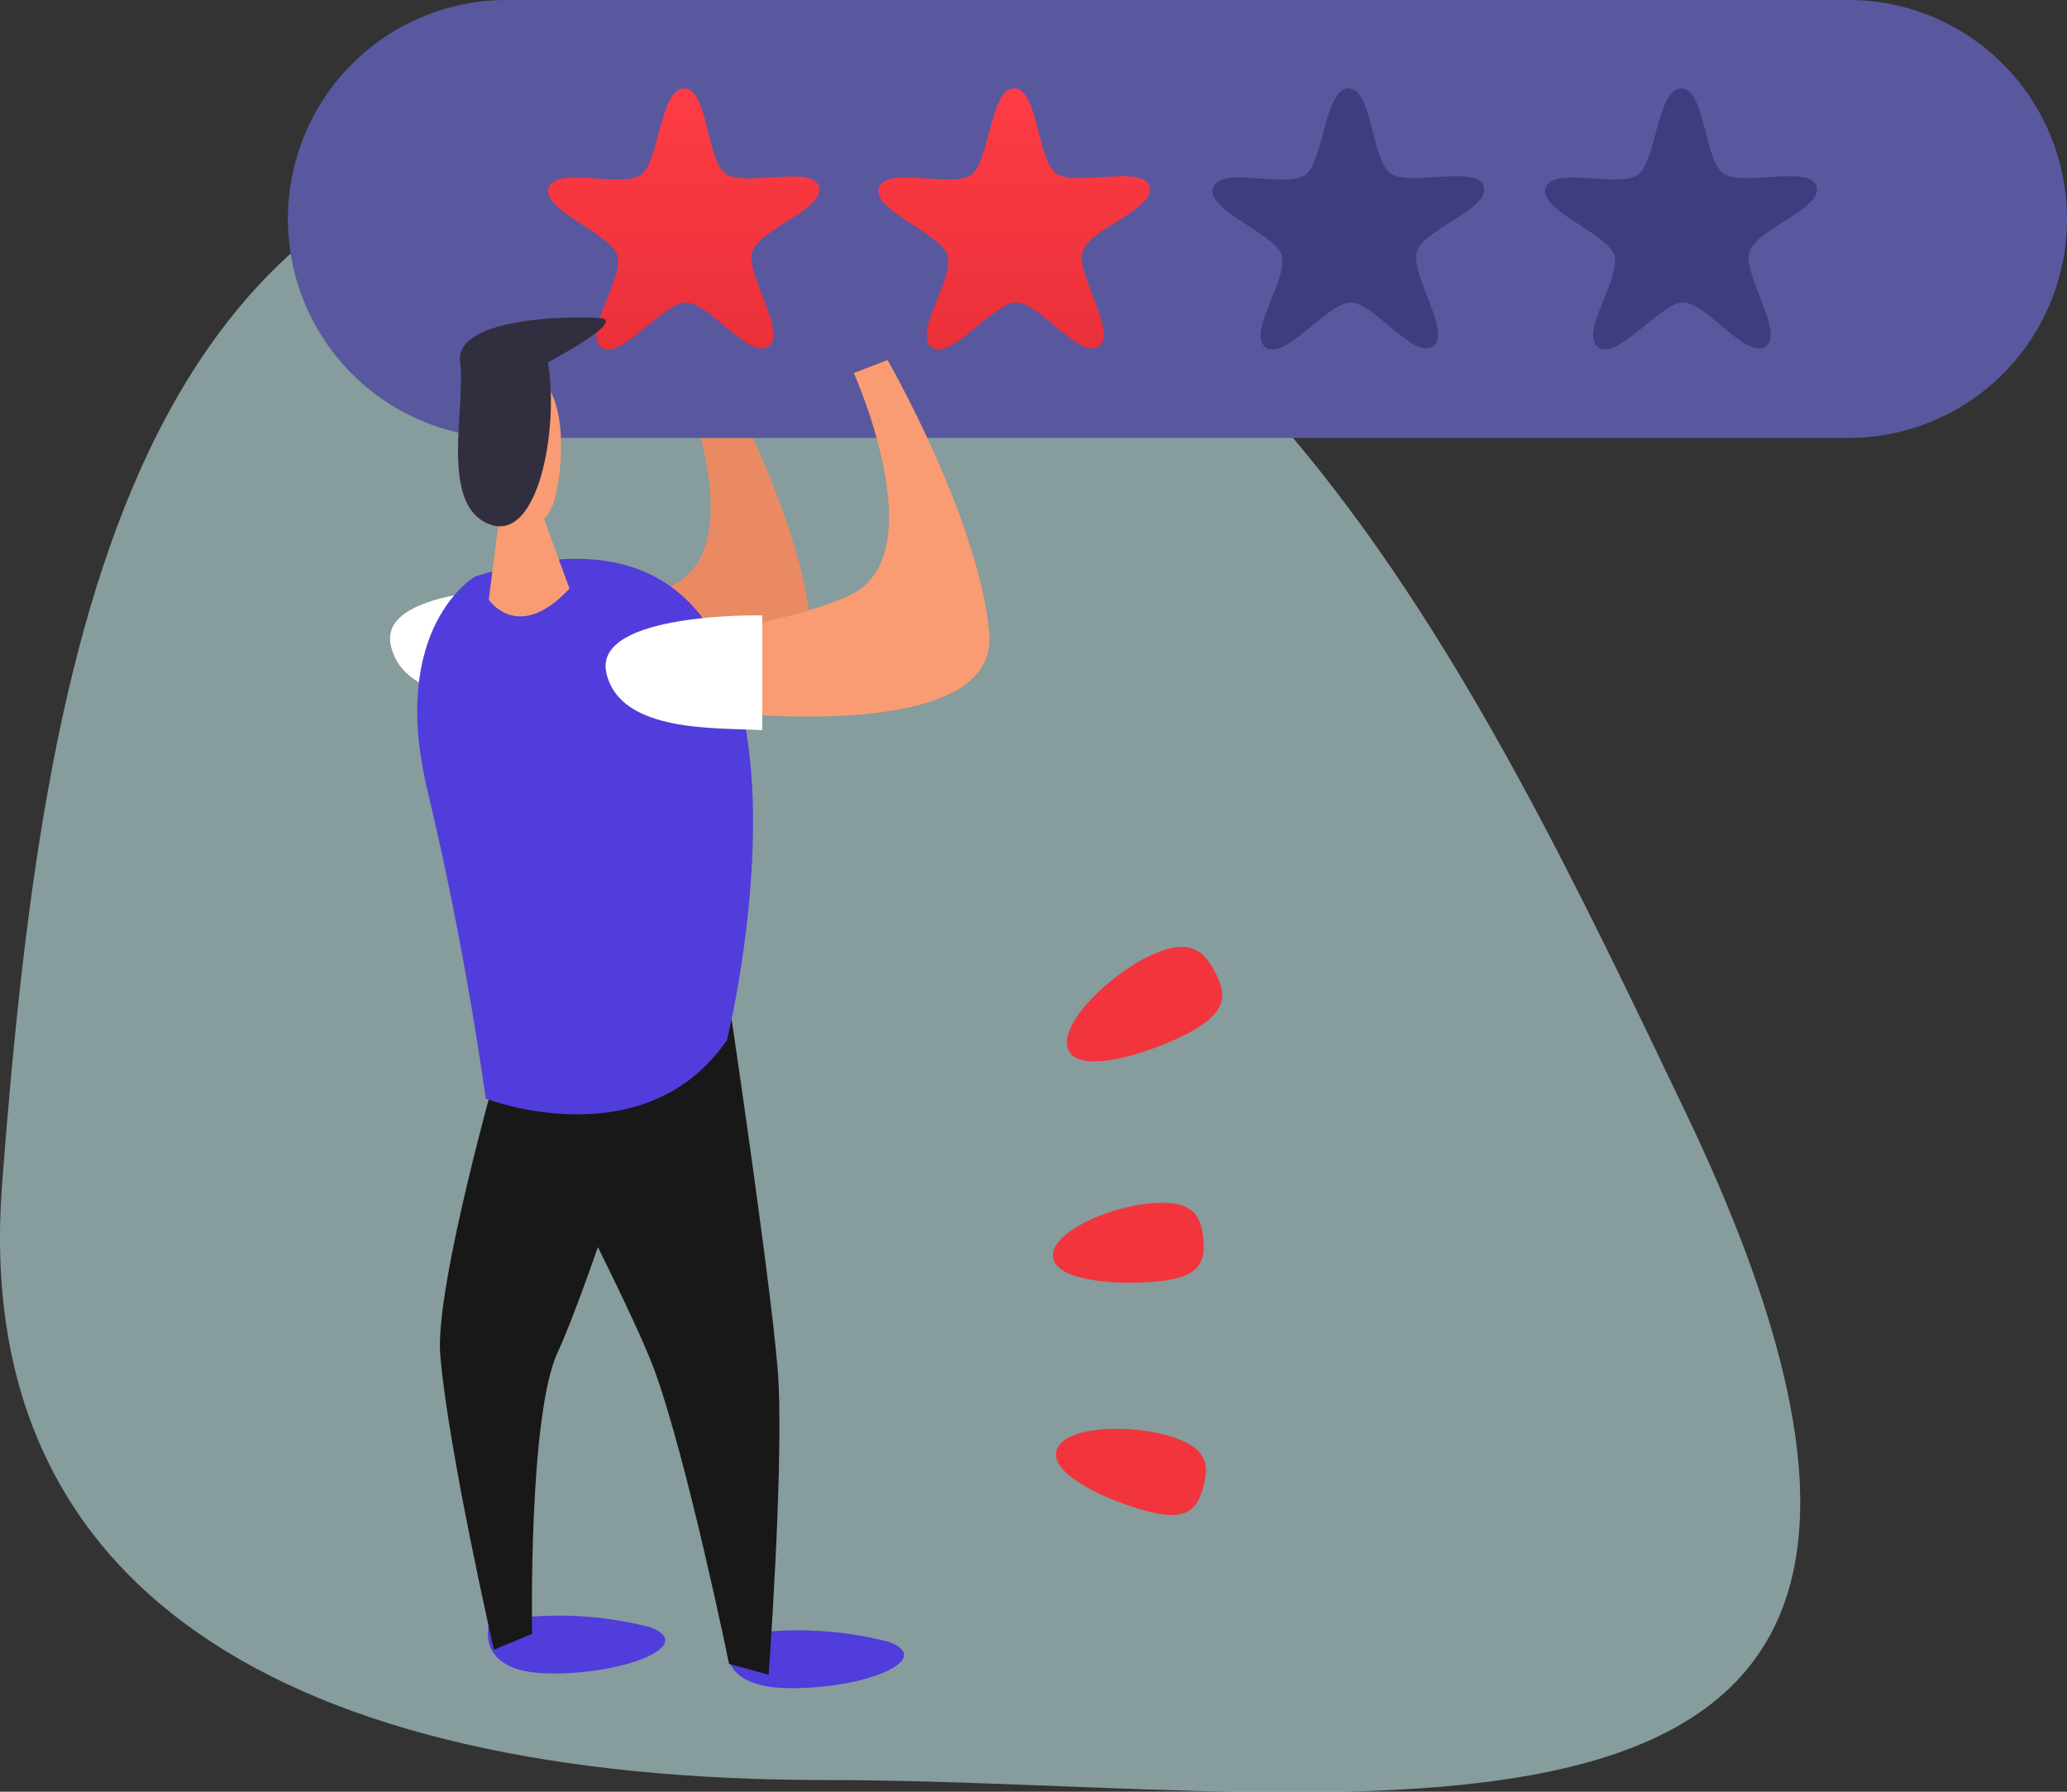<svg width="135" height="117" viewBox="0 0 135 117" fill="none" xmlns="http://www.w3.org/2000/svg">
<rect x="0" y="0" width="135" height="117" fill="#333333" stroke="none"/>
<path opacity="0.6" d="M110.087 72.63C135.91 126.611 89.489 116.238 54.002 116.238C18.516 116.238 -1.883 103.739 0.137 77.317C2.843 41.858 8.579 7.849 44.065 7.849C79.551 7.849 96.521 44.295 110.087 72.63Z" fill="#BFE2E2"/>
<path d="M34.738 45.833C34.738 45.833 53.579 48.257 52.943 40.833C52.307 33.409 46.347 22.96 46.347 22.96L44.14 23.747C44.14 23.747 49.002 34.621 44.526 37.858C42.581 39.271 35.349 40.646 35.349 40.646L34.738 45.833Z" fill="#EA8A63"/>
<path d="M135 14.299C135 18.091 133.497 21.727 130.822 24.409C128.147 27.09 124.519 28.597 120.736 28.597H33.067C29.284 28.597 25.656 27.09 22.981 24.409C20.306 21.727 18.803 18.091 18.803 14.299C18.803 10.506 20.306 6.869 22.981 4.188C25.656 1.506 29.284 0 33.067 0L120.736 0C124.519 0 128.147 1.506 130.822 4.188C133.497 6.869 135 10.506 135 14.299Z" fill="#59589E"/>
<path d="M44.688 5.774C46.234 5.774 46.135 10.424 47.382 11.336C48.628 12.249 53.155 10.724 53.491 12.224C53.828 13.724 49.401 14.998 49.102 16.548C48.803 18.098 51.471 21.86 50.15 22.648C48.828 23.435 46.209 19.573 44.688 19.76C43.167 19.948 40.386 23.66 39.227 22.648C38.067 21.635 40.923 17.948 40.274 16.548C39.626 15.148 35.287 13.649 35.848 12.224C36.409 10.799 40.835 12.386 41.958 11.336C43.08 10.286 43.142 5.774 44.688 5.774Z" fill="url(#paint0_linear)"/>
<path d="M66.247 5.774C67.793 5.774 67.731 10.424 68.978 11.324C70.224 12.224 74.751 10.711 75.087 12.211C75.424 13.711 70.96 14.998 70.673 16.548C70.386 18.098 73.042 21.86 71.721 22.648C70.399 23.435 67.781 19.573 66.259 19.76C64.738 19.948 61.958 23.66 60.798 22.648C59.638 21.635 62.494 17.948 61.845 16.548C61.197 15.148 56.858 13.649 57.419 12.224C57.98 10.799 62.407 12.386 63.529 11.336C64.651 10.286 64.701 5.774 66.247 5.774Z" fill="url(#paint1_linear)"/>
<path d="M88.08 5.774C89.626 5.774 89.564 10.424 90.811 11.324C92.057 12.224 96.584 10.711 96.92 12.211C97.257 13.711 92.793 14.998 92.506 16.548C92.219 18.098 94.875 21.86 93.554 22.648C92.232 23.435 89.614 19.573 88.092 19.76C86.571 19.948 83.79 23.66 82.618 22.648C81.446 21.635 84.327 17.948 83.666 16.548C83.005 15.148 78.678 13.649 79.239 12.224C79.8 10.799 84.227 12.386 85.349 11.336C86.471 10.286 86.546 5.774 88.08 5.774Z" fill="#3D3D7F"/>
<path d="M109.813 5.774C111.359 5.774 111.297 10.424 112.544 11.324C113.791 12.224 118.317 10.711 118.653 12.211C118.99 13.711 114.526 14.998 114.227 16.548C113.928 18.098 116.596 21.86 115.274 22.648C113.953 23.435 111.334 19.573 109.813 19.76C108.292 19.948 105.511 23.66 104.339 22.648C103.167 21.635 106.047 17.948 105.387 16.548C104.726 15.148 100.399 13.649 100.96 12.224C101.521 10.799 105.948 12.386 107.07 11.336C108.192 10.286 108.267 5.774 109.813 5.774Z" fill="#3D3D7F"/>
<path d="M35.723 45.883V38.383C35.723 38.383 24.651 38.133 25.524 42.133C26.396 46.133 32.818 45.695 35.723 45.883Z" fill="white"/>
<path d="M31.97 105.938C31.97 105.938 30.86 109.188 35.823 109.276C40.785 109.363 45.549 107.426 42.481 106.263C39.046 105.37 35.454 105.259 31.97 105.938Z" fill="#513CDC"/>
<path d="M47.567 106.898C47.567 106.898 46.457 110.148 51.42 110.236C56.382 110.323 61.145 108.386 58.078 107.223C54.643 106.33 51.051 106.219 47.567 106.898Z" fill="#513CDC"/>
<path d="M32.606 69.292C32.606 69.292 28.392 83.978 28.753 88.453C29.252 94.577 32.257 107.726 32.257 107.726L34.751 106.688C34.751 106.688 34.489 92.427 36.434 88.278C38.379 84.128 43.13 69.192 43.13 69.192L32.606 69.292Z" fill="#181818"/>
<path d="M47.781 66.543C47.781 66.543 50.636 85.753 50.848 90.29C51.147 96.427 50.2 109.363 50.2 109.363L47.618 108.651C47.618 108.651 44.888 95.352 42.743 89.466C41.147 85.153 34.476 72.492 34.476 72.492L47.781 66.543Z" fill="#181818"/>
<path d="M31.035 37.646C31.035 37.646 25.349 40.908 27.918 51.607C30.486 62.306 31.721 71.742 31.721 71.742C31.721 71.742 42.107 75.754 47.481 67.918C47.481 67.918 56.995 29.409 31.035 37.646Z" fill="#513CDC"/>
<path d="M46.421 46.432C46.421 46.432 65.274 48.807 64.614 41.37C63.953 33.934 57.968 23.51 57.968 23.51L55.761 24.36C55.761 24.36 60.648 35.209 56.184 38.471C54.239 39.883 47.02 41.245 47.02 41.245L46.421 46.432Z" fill="#F99C73"/>
<path d="M49.788 47.682V40.183C49.788 40.183 38.716 39.958 39.601 43.933C40.486 47.907 46.883 47.495 49.788 47.682Z" fill="white"/>
<path d="M32.643 33.534L31.92 39.158C31.92 39.158 33.84 42.046 37.194 38.434L35.175 32.909L32.643 33.534Z" fill="#F99C73"/>
<path d="M31.309 24.698C30.761 25.772 29.676 27.847 30.175 29.372C30.673 30.897 31.347 33.596 32.968 34.371C33.251 34.492 33.555 34.556 33.863 34.559C34.17 34.562 34.476 34.503 34.761 34.387C35.046 34.271 35.306 34.099 35.524 33.882C35.743 33.665 35.916 33.406 36.035 33.121C36.571 32.084 37.494 26.06 34.95 24.372C33.017 23.035 31.721 23.885 31.309 24.698Z" fill="#F99C73"/>
<path d="M35.785 23.66C35.785 23.66 40.985 20.923 39.202 20.773C37.419 20.623 29.663 20.685 30.05 23.66C30.436 26.635 28.678 32.922 31.933 34.221C35.187 35.521 36.521 27.885 35.785 23.66Z" fill="#312E3F"/>
<path d="M75.723 83.666C73.005 83.954 68.94 83.666 68.778 82.079C68.616 80.492 72.269 78.879 75.013 78.592C77.756 78.304 78.416 79.242 78.579 80.791C78.741 82.341 78.454 83.379 75.723 83.666Z" fill="#F2343D"/>
<path d="M74.927 98.682C72.284 97.987 68.585 96.278 68.996 94.736C69.407 93.194 73.395 92.982 76.062 93.686C78.729 94.389 79.014 95.5 78.616 97.007C78.219 98.513 77.583 99.382 74.927 98.682Z" fill="#F2343D"/>
<path d="M77.556 67.493C74.875 68.868 70.574 70.143 69.8 68.618C69.027 67.093 72.12 63.943 74.788 62.568C77.456 61.194 78.529 61.894 79.327 63.418C80.125 64.943 80.249 66.055 77.556 67.493Z" fill="#F2343D"/>
<defs>
<linearGradient id="paint0_linear" x1="44.654" y1="5.774" x2="44.654" y2="22.822" gradientUnits="userSpaceOnUse">
<stop stop-color="#FE3C45"/>
<stop offset="1" stop-color="#EA3039"/>
</linearGradient>
<linearGradient id="paint1_linear" x1="66.237" y1="5.774" x2="66.237" y2="22.822" gradientUnits="userSpaceOnUse">
<stop stop-color="#FE3C45"/>
<stop offset="1" stop-color="#EA3039"/>
</linearGradient>
</defs>
</svg>

